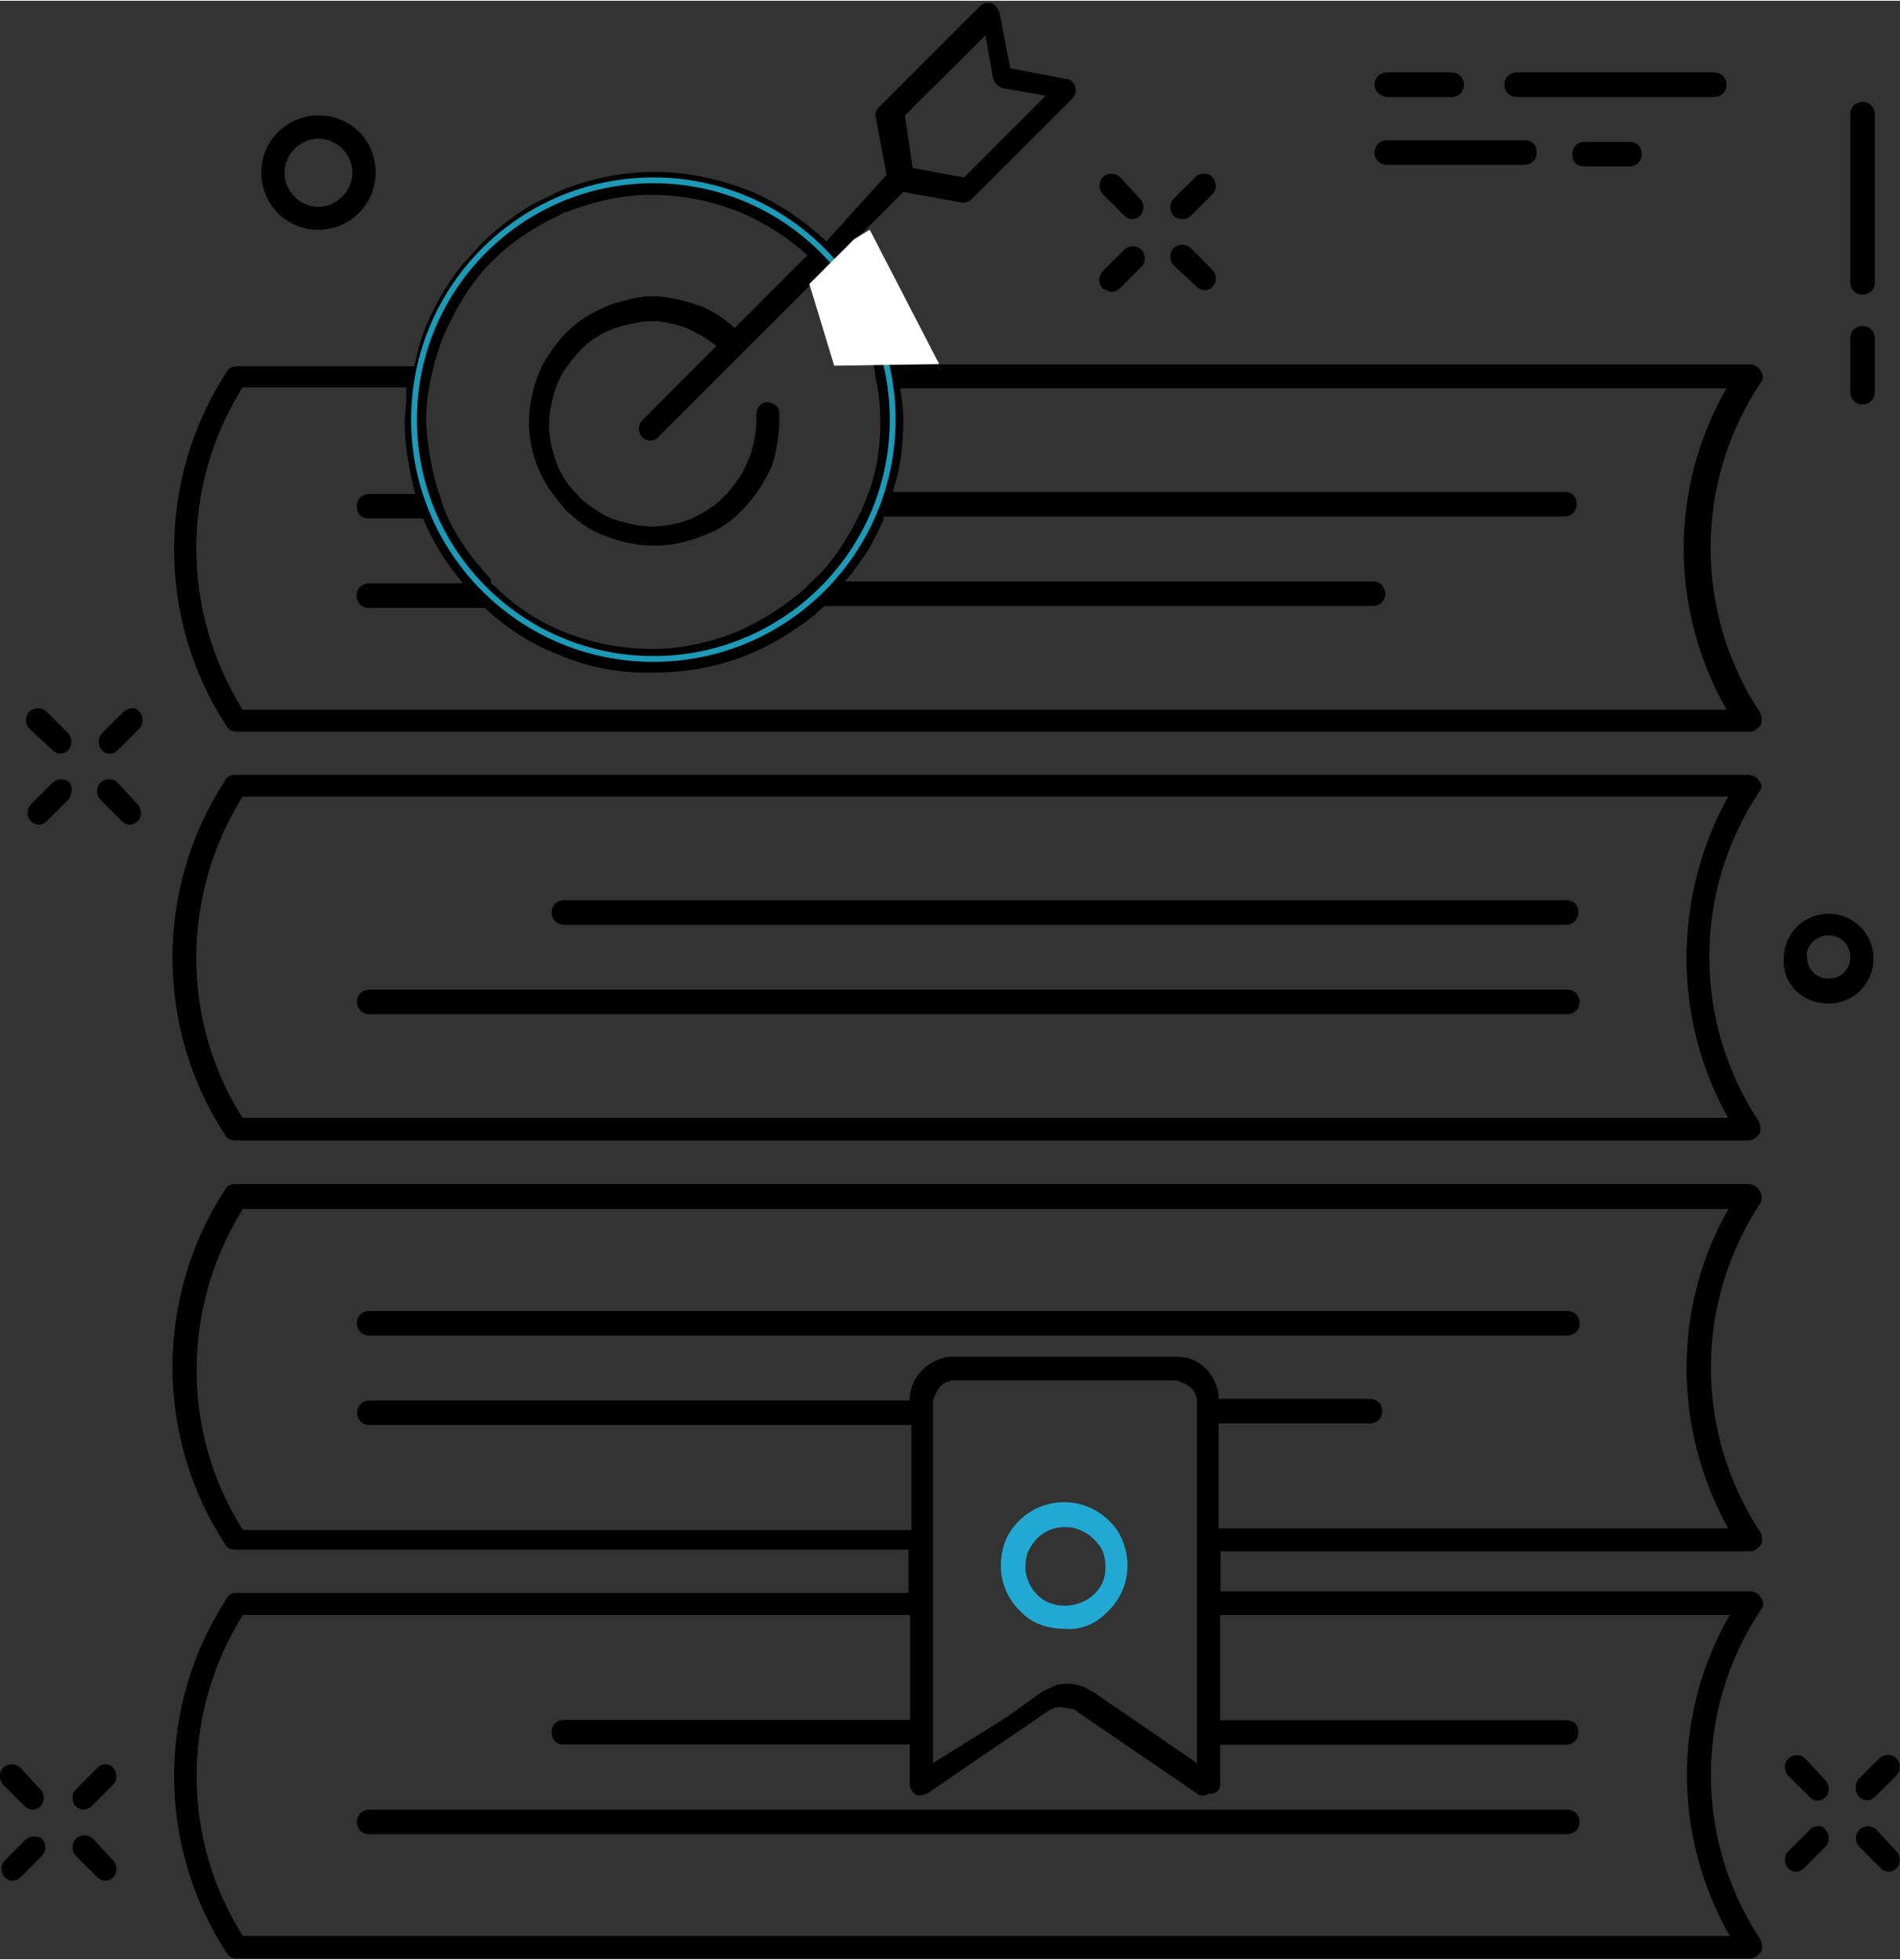 <svg xmlns="http://www.w3.org/2000/svg" xmlns:xlink="http://www.w3.org/1999/xlink" width="95" height="98"
	 viewBox="-403.6 217.2 588.3 606.4" enable-background="new -403.6 217.2 588.3 606.4" xml:space="preserve">
<rect x="-403.6" y="217.2" width="588.3" height="606.4" fill="#333333" stroke="none"/>
<g>
	<path d="M66,247h61.2c1.9,0,3.8-1.4,3.8-3.8c0-1.9-1.4-3.8-3.8-3.8H66c-1.9,0-3.8,1.4-3.8,3.8C62.2,245.1,63.6,247,66,247z"/>
	<path d="M25.8,247h20.1c1.9,0,3.8-1.4,3.8-3.8c0-1.9-1.4-3.8-3.8-3.8H25.8c-1.9,0-3.8,1.4-3.8,3.8C22,245.1,23.9,247,25.8,247z"/>
	<path d="M25.8,268h42.6c1.9,0,3.8-1.4,3.8-3.8s-1.4-3.8-3.8-3.8H25.8c-1.9,0-3.8,1.4-3.8,3.8S23.9,268,25.8,268z"/>
	<path d="M87,260.9c-1.9,0-3.8,1.4-3.8,3.8s1.4,3.8,3.8,3.8h13.9c1.9,0,3.8-1.4,3.8-3.8s-1.4-3.8-3.8-3.8H87z"/>
	<path d="M173.1,308.2c1.9,0,3.8-1.4,3.8-3.8v-52.1c0-1.9-1.4-3.8-3.8-3.8c-1.9,0-3.8,1.4-3.8,3.8v52.1
		C169.3,306.3,170.7,308.2,173.1,308.2z"/>
	<path d="M173.1,342.2c1.9,0,3.8-1.4,3.8-3.8v-16.7c0-1.9-1.4-3.8-3.8-3.8c-1.9,0-3.8,1.4-3.8,3.8v16.7
		C169.3,340.2,170.7,342.2,173.1,342.2z"/>
	<path d="M-55.4,283.8c0.5,0.5,1.4,1,2.4,1c1,0,1.9-0.5,2.4-1c1.4-1.4,1.4-3.8,0-5.3l-6.2-6.7c-1.4-1.4-3.8-1.4-5.3,0
		c-1.4,1.4-1.4,3.8,0,5.3L-55.4,283.8z"/>
	<path d="M-33,305.8c0.5,0.5,1.4,1,2.4,1s1.9-0.5,2.4-1c1.4-1.4,1.4-3.8,0-5.3l-6.7-6.7c-1.4-1.4-3.8-1.4-5.3,0
		c-1.4,1.4-1.4,3.8,0,5.3L-33,305.8z"/>
	<path d="M-59.3,307.3c1,0,1.9-0.5,2.4-1l6.7-6.7c1.4-1.4,1.4-3.8,0-5.3c-1.4-1.4-3.8-1.4-5.3,0l-6.7,6.7c-1.4,1.4-1.4,3.8,0,5.3
		C-61.2,306.8-60.2,307.3-59.3,307.3z"/>
	<path d="M-37.3,284.8c1,0,1.9-0.5,2.4-1l6.7-6.7c1.4-1.4,1.4-3.8,0-5.3s-3.8-1.4-5.3,0l-6.7,6.7c-1.4,1.4-1.4,3.8,0,5.3
		C-39.2,284.8-38.2,284.8-37.3,284.8z"/>
	<path d="M-387.3,449.3c0.5,0.5,1.4,1,2.4,1c1,0,1.9-0.5,2.4-1c1.4-1.4,1.4-3.8,0-5.3l-6.7-6.7c-1.4-1.4-3.8-1.4-5.3,0
		c-1.4,1.4-1.4,3.8,0,5.3L-387.3,449.3z"/>
	<path d="M-367.2,459.3c-1.4-1.4-3.8-1.4-5.3,0c-1.4,1.4-1.4,3.8,0,5.3l6.7,6.7c0.5,0.5,1.4,1,2.4,1c1,0,1.9-0.5,2.4-1
		c1.4-1.4,1.4-3.8,0-5.3L-367.2,459.3z"/>
	<path d="M-382,459.3c-1.4-1.4-3.8-1.4-5.3,0l-6.7,6.7c-1.4,1.4-1.4,3.8,0,5.3c0.5,0.5,1.4,1,2.4,1c1,0,1.9-0.5,2.4-1l6.7-6.7
		C-381.1,463.1-381.1,460.7-382,459.3z"/>
	<path d="M-365.3,437.3l-6.7,6.7c-1.4,1.4-1.4,3.8,0,5.3c0.5,0.5,1.4,1,2.4,1c1,0,1.9-0.5,2.4-1l6.7-6.7c1.4-1.4,1.4-3.8,0-5.3
		C-361.4,435.9-363.8,435.9-365.3,437.3z"/>
	<path d="M-397.3,764.3c-1.4-1.4-3.8-1.4-5.3,0c-1.4,1.4-1.4,3.8,0,5.3l6.7,6.7c0.5,0.5,1.4,1,2.4,1c1,0,1.9-0.5,2.4-1
		c1.4-1.4,1.4-3.8,0-5.3L-397.3,764.3z"/>
	<path d="M-374.8,786.3c-1.4-1.4-3.8-1.4-5.3,0c-1.4,1.4-1.4,3.8,0,5.3l6.7,6.7c0.5,0.5,1.4,1,2.4,1s1.9-0.5,2.4-1
		c1.4-1.4,1.4-3.8,0-5.3L-374.8,786.3z"/>
	<path d="M-395.4,786.3l-6.7,6.7c-1.4,1.4-1.4,3.8,0,5.3c0.5,0.5,1.4,1,2.4,1s1.9-0.5,2.4-1l6.7-6.7c1.4-1.4,1.4-3.8,0-5.3
		C-391.6,785.4-394,785.4-395.4,786.3z"/>
	<path d="M-373.4,764.3l-6.7,6.7c-1.4,1.4-1.4,3.8,0,5.3c0.5,0.5,1.4,1,2.4,1s1.9-0.5,2.4-1l6.7-6.7c1.4-1.4,1.4-3.8,0-5.3
		C-369.6,762.9-372,762.9-373.4,764.3z"/>
	<path d="M155.4,761.5c-1.4-1.4-3.8-1.4-5.3,0c-1.4,1.4-1.4,3.8,0,5.3l6.7,6.7c0.5,0.5,1.4,1,2.4,1s1.9-0.5,2.4-1
		c1.4-1.4,1.4-3.8,0-5.3L155.4,761.5z"/>
	<path d="M177.4,783.5c-1.4-1.4-3.8-1.4-5.3,0c-1.4,1.4-1.4,3.8,0,5.3l6.7,6.7c0.5,0.5,1.4,1,2.4,1c1,0,1.9-0.5,2.4-1
		c1.4-1.4,1.4-3.8,0-5.3L177.4,783.5z"/>
	<path d="M156.8,783.5l-6.7,6.7c-1.4,1.4-1.4,3.8,0,5.3c0.5,0.5,1.4,1,2.4,1c1,0,1.9-0.5,2.4-1l6.7-6.7c1.4-1.4,1.4-3.8,0-5.3
		C160.7,782,158.3,782,156.8,783.5z"/>
	<path d="M172.1,773.4c0.5,0.5,1.4,1,2.4,1c1,0,1.9-0.5,2.4-1l6.7-6.7c1.4-1.4,1.4-3.8,0-5.3c-1.4-1.4-3.8-1.4-5.3,0l-6.7,6.7
		C170.7,769.6,170.7,772,172.1,773.4z"/>
	<path d="M-305,288.1c10,0,17.7-8.1,17.7-17.7c0-10-7.7-17.7-17.7-17.7c-10,0-17.7,8.1-17.7,17.7S-315.1,288.1-305,288.1z
		 M-305,259.9c5.7,0,10.5,4.8,10.5,10.5S-299.3,281-305,281c-5.7,0-10.5-4.8-10.5-10.5S-310.8,259.9-305,259.9z"/>
	<path d="M162.6,527.7c7.7,0,13.9-6.2,13.9-13.9s-6.2-13.9-13.9-13.9c-7.7,0-13.9,6.2-13.9,13.9
		C148.2,521.5,154.4,527.7,162.6,527.7z M162.6,506.6c3.8,0,6.7,2.9,6.7,6.7s-2.9,6.7-6.7,6.7c-3.8,0-6.7-2.9-6.7-6.7
		C155.4,510,158.7,506.6,162.6,506.6z"/>
	<path d="M-293.1,781.1c0,1.9,1.4,3.8,3.8,3.8h371c1.9,0,3.8-1.4,3.8-3.8c0-1.9-1.4-3.8-3.8-3.8h-371
		C-291.6,777.3-293.1,779.2-293.1,781.1z"/>
	<path d="M141.1,585.5c-0.5-1-1.9-1.9-3.3-1.9h-468.6c-1.4,0-2.4,0.5-2.9,1.4c-22,33.5-22,77,0,110.4c0.5,1,1.9,1.4,2.9,1.4h208.5
		v13.4h-208c-1.4,0-2.4,0.5-2.9,1.4c-22,33.5-22,77,0,110.4c0.5,1,1.9,1.4,2.9,1.4h468.6c1.4,0,2.4-1,3.3-1.9c0.5-1,0.5-2.4,0-3.8
		c-20.6-31.1-20.6-71.2,0-102.3c1-1,1-2.4,0-3.8c-0.5-1-1.9-1.9-3.3-1.9h-164v-12.4h164c1.4,0,2.4-1,3.3-1.9c0.5-1,0.5-2.4,0-3.8
		c-20.6-31.1-20.6-71.2,0-102.3C142,587.9,142,586.5,141.1,585.5z M-25.8,769.6v-12.4H81.3c1.9,0,3.8-1.4,3.8-3.8s-1.4-3.8-3.8-3.8
		H-25.8V717H132c-17.7,30.6-17.7,68.4,0,99.4h-460.4c-19.1-30.1-19.1-68.8,0-99.4h206.6v32.5H-229c-1.9,0-3.8,1.4-3.8,3.8
		s1.4,3.8,3.8,3.8h107.1v12.4c0,1,0.5,1.9,1,2.4l0,0l0.5,0.5c0.5,0.5,1.4,0.5,1.9,0.5c0.5,0,1.4-0.5,1.9-0.5l24.4-16.7l13.4-9.1
		c0.5-0.5,1.4-0.5,1.9-1h0.5c0.5,0,0.5,0,1,0c1.4,0,2.9,0.5,3.8,0.5c0.5,0,1,0.5,1,0.5l0,0l37.8,25.8c0.5,0.5,1,0.5,1.9,0.5l0,0l0,0
		c0.5,0,1,0,1.4-0.5l0,0C-26.8,772.5-25.8,771-25.8,769.6z M-114.7,762.9V650.6c0.5-1,1.4-4.8,4.3-5.7c0.5,0,1-0.5,1.4-0.5h69.8
		c1,0.5,4.8,1.4,5.7,4.3c0,0.5,0.5,1,0.5,1.4l0,0v112.8l-16.7-11.5L-65,740.9c0,0-0.5,0-1-0.5c-2.9-1.9-6.2-2.4-9.6-1.9
		c-0.5,0-1,0-1,0.5c-0.5,0-1,0-1.4,0.5c-0.5,0-1,0.5-1.4,0.5c-1,0.5-1.9,1-2.4,1.4l0,0l-10,7.2L-114.7,762.9z M131.5,690.2H-26.3
		v-32.5h46.9c1.9,0,3.8-1.4,3.8-3.8c0-1.9-1.4-3.8-3.8-3.8h-46.9v-0.5c0-1,0-1.9-0.5-2.9l0,0c-1.4-5.3-6.2-9.6-12-9.6l0,0h-0.5l0,0
		H-109c-1,0-1.9,0-2.9,0.5l0,0c-5.3,1.4-9.6,6.2-10,12l0,0v0.5l0,0v0.5h-167.3c-1.9,0-3.8,1.4-3.8,3.8c0,1.9,1.4,3.8,3.8,3.8h167.8
		v32.5h-207c-19.1-30.1-19.1-68.8,0-99.4h460C114.3,621.4,114.3,659.2,131.5,690.2z"/>
	<path d="M-289.3,630.5h371c1.9,0,3.8-1.4,3.8-3.8c0-1.9-1.4-3.8-3.8-3.8h-371c-1.9,0-3.8,1.4-3.8,3.8
		C-293.1,628.6-291.6,630.5-289.3,630.5z"/>
	<path d="M141.1,458.8c-0.5-1-1.9-1.9-3.3-1.9h-468.6c-1.4,0-2.4,0.5-2.9,1.4c-22,33.5-22,77,0,110.4c0.5,1,1.9,1.4,2.9,1.4h468.6
		c1.4,0,2.4-1,3.3-1.9c0.5-1,0.5-2.4,0-3.8c-20.6-31.1-20.6-71.2,0-102.3C142,461.2,142,459.8,141.1,458.8z M131.5,563.1h-460
		c-19.1-30.1-19.1-68.8,0-99.5h460C114.3,494.7,114.3,532.5,131.5,563.1z"/>
	<path d="M-289.3,531h371c1.9,0,3.8-1.4,3.8-3.8c0-1.9-1.4-3.8-3.8-3.8h-371c-1.9,0-3.8,1.4-3.8,3.8
		C-293.1,529.1-291.6,531-289.3,531z"/>
	<path d="M-229,503.3H81.3c1.9,0,3.8-1.4,3.8-3.8s-1.4-3.8-3.8-3.8H-229c-1.9,0-3.8,1.4-3.8,3.8S-230.9,503.3-229,503.3z"/>
	<path d="M-330.4,443.5h468.6c1.4,0,2.4-1,3.3-1.9c0.5-1,0.5-2.4,0-3.8c-20.6-31.1-20.6-71.2,0-102.3c1-1,1-2.4,0-3.8
		c-0.5-1-1.9-1.9-3.3-1.9h-263.9c-1-4.3-1.9-8.1-3.8-12c-1-1.9-2.9-2.9-4.8-1.9c-1.9,1-2.9,2.9-1.9,4.8c1.9,4.3,3.3,9.1,3.8,13.9
		c1,4.3,1.4,8.6,1.4,12.9c0,8.6-1.4,17.2-4.8,24.9l0,0l0,0c-0.5,1-0.5,1.4-1,2.4c0,0.5,0,0.5-0.5,1c-1,2.4-2.4,4.8-3.8,7.2
		c-2.9,4.8-6.2,9.6-10.5,13.4c-0.5,0.5-1,1-1.4,1.4c0,0-0.5,0-0.5,0.5l0,0l0,0c-1.4,1.4-2.4,2.4-3.8,3.3c-5.3,4.3-11.5,8.1-18.2,11
		c-8.1,3.3-17.2,5.3-26.3,5.3c-9.6,0-18.6-1.9-27.3-5.3c-8.1-3.3-15.3-8.1-21.5-14.3c-0.5-0.5-1-0.5-1-1v-1
		c-6.2-6.7-11.5-13.9-14.8-22.5c0-0.5-0.5-1-0.5-1.9c-2.9-7.7-4.3-16.3-4.8-24.4c0-4.3,0.5-8.6,1.4-12.9l0,0l0,0
		c1-4.8,2.4-9.6,4.3-14.3c2.9-6.2,6.2-12.4,10.5-17.7c1.4-1.9,3.3-3.8,5.3-5.7c3.8-3.8,8.6-7.2,13.4-10c2.4-1.4,4.8-2.4,7.2-3.8l0,0
		l0,0c0.5-0.5,1-0.5,1.4-0.5c8.6-3.3,17.2-5.3,26.3-5.3c9.6,0,18.6,1.9,27.3,5.3c7.7,3.3,14.8,7.7,21,13.4l-22.5,22.5
		c-3.3-2.9-6.7-5.3-10.5-6.7c-3.8-1.4-7.7-2.4-11.5-2.9l0,0c-4.3-0.5-8.1,0-11.5,1c-1.9,0.5-4.3,1-6.2,1.9c-4.3,1.9-8.6,4.3-12,7.7
		c0,0,0,0-0.5,0.5l0,0c-1.9,1.9-3.8,4.3-5.3,6.7c-1.4,1.9-2.4,3.8-3.3,6.2l0,0l0,0c-1.9,4.8-2.9,10-2.9,14.8s1,10,2.9,14.3
		c1.9,4.8,4.8,8.6,8.1,12.4c0.5,1,1.4,1.4,1.9,1.9c3.3,2.9,6.7,5.3,11,6.7c4.8,1.9,9.6,2.9,14.8,2.9c5.3,0,10-1,14.8-2.9
		c2.4-1,4.8-1.9,6.7-3.3c1.4-1,2.9-1.9,4.3-3.3l0,0c0.5-0.5,1-1,1.4-1.4c0.5-0.5,0.5-0.5,1-1c2.9-3.3,5.7-7.2,7.7-11.5
		c1-1.9,1.4-3.8,1.9-6.2c0.5-2.9,1-5.7,1-8.6c0-1,0-1.9,0-2.9c0-1.9-1.9-3.3-3.8-3.3c-1.9,0-3.3,1.9-3.3,3.8c0,1,0,1.9,0,2.4
		c0,2.4-0.5,4.8-1,7.2c-0.5,1.9-1,3.8-1.9,5.3c-1.4,3.8-3.8,6.7-6.2,9.6l-0.5,0.5l-0.5,0.5c-0.5,0.5-0.5,0.5-1,1l0,0l0,0
		c-1,1-2.4,1.9-3.8,2.9c-1.4,1-3.3,1.9-5.3,2.9c-3.8,1.4-7.7,2.4-12,2.4c-3.8,0-8.1-1-12.4-2.4c-3.3-1.4-6.2-3.3-9.1-5.7
		c-0.5-0.5-1-1-1.4-1.4c-2.9-2.9-5.3-6.2-6.7-10s-2.4-7.7-2.4-12s1-8.1,2.4-12.4c1-1.9,1.4-3.3,2.9-5.3c1.4-1.9,2.9-3.8,4.3-5.3
		l0.5-0.5c2.9-2.9,6.2-4.8,9.6-6.2c1.4-0.5,3.3-1,4.8-1.4c2.4-0.5,4.8-1,6.7-1c1,0,1.9,0,2.4,0l0,0l0,0c3.3,0.5,6.2,1,9.6,2.4
		c2.9,1.4,5.7,2.9,8.6,5.3l-22.9,23c-1.4,1.4-1.4,3.8,0,5.3c0.5,0.5,1.4,1,2.4,1s1.9-0.5,2.4-1l76-76l18.2,3.3h0.5
		c1,0,1.9-0.5,2.4-1l31.1-31.1c1-1,1.4-2.4,1-3.8c-0.5-1.4-1.4-2.4-2.9-2.4l-17.2-3.3l-3.3-17.2c-0.5-1.4-1.4-2.4-2.4-2.9
		c-1.4-0.5-2.9,0-3.8,1l-31.1,31.1c-1,1-1.4,1.9-1,3.3l3.3,17.7l-18.6,20.6c-6.7-6.2-14.3-11.5-22.9-15.3
		c-9.6-3.8-19.6-6.2-30.1-6.2c-10,0-19.6,1.9-29.2,5.7c-0.5,0.5-1.4,0.5-1.9,1l0,0c-2.9,1.4-5.3,2.4-7.7,3.8
		c-5.3,3.3-10.5,7.2-14.8,11.5c-1.9,1.9-3.8,4.3-5.7,6.2c-4.8,5.7-8.6,12.4-11.5,19.1c-1.9,4.3-2.9,8.6-3.8,12.9h-55
		c-1.4,0-2.4,0.5-2.9,1.4c-22,33.5-22,77,0,110.4C-332.8,443-331.3,443.5-330.4,443.5z M-98.5,227.9l2.4,13.4
		c0.5,1.4,1.4,2.4,2.9,2.9l13.4,2.4l-25.3,25.3L-121,269l-2.4-16.3L-98.5,227.9z M-328.5,336.9h50.7c0,0.5,0,1.4,0,1.9s0,1,0,1.9
		c0,2.4-0.5,4.3-0.5,6.7c0,7.7,1.4,15.3,3.3,22.5h-14.3c-1.9,0-3.8,1.4-3.8,3.8s1.4,3.8,3.8,3.8h16.7c2.9,7.2,7.2,13.9,12.4,20.1
		h-29.2c-1.9,0-3.8,1.4-3.8,3.8c0,1.9,1.4,3.8,3.8,3.8h35.9c6.7,6.2,13.9,11,22.5,14.3c8.6,3.8,17.7,5.7,26.8,5.7c1,0,1.9,0,2.9,0
		h0.5c10,0,20.1-1.9,29.2-5.7c7.2-2.9,13.9-7.2,20.1-12c1-1,1.9-1.9,3.3-2.9H21.5c1.9,0,3.8-1.4,3.8-3.8c0-1.9-1.4-3.8-3.8-3.8H-142
		c2.9-3.3,5.3-6.7,7.7-10.5c1.4-2.9,2.9-5.3,3.8-7.7c0.5-0.5,0.5-1,0.5-1.4c0,0,0,0,0-0.5H80.8c1.9,0,3.8-1.4,3.8-3.8
		s-1.4-3.8-3.8-3.8h-208c2.4-7.2,3.3-14.8,3.3-22.5c0-3.3-0.5-6.2-1-9.6H131c-17.7,30.6-17.7,68.4,0,99.5h-459.5
		C-347.6,405.8-347.6,367.5-328.5,336.9z"/>
	<path fill="#22A9D3" d="M-61.2,716.5c4.3-3.8,6.7-9.1,6.7-14.8c0-3.8-1-7.2-2.9-10.5c-3.8-5.7-10-9.1-16.7-9.1
		c-6.7,0-12.9,3.3-16.7,9.1c-1.9,2.9-2.9,6.7-2.9,10.5c0,5.7,2.4,11,6.7,14.8c3.3,3.3,8.1,4.8,12.9,4.8
		C-69.3,721.8-64.5,719.9-61.2,716.5z M-86.1,702.2c0-2.4,0.5-4.8,1.9-6.7c2.4-3.8,6.2-5.7,10.5-5.7c4.3,0,8.1,2.4,10.5,5.7
		c1.4,1.9,1.9,4.3,1.9,6.7c0,3.8-1.4,6.7-4.3,9.1c-4.8,3.8-12,3.8-16.3,0C-84.6,708.9-86.1,705.5-86.1,702.2z"/>
</g>
<circle fill="none" stroke="#1C9AB7" stroke-width="1.8" stroke-miterlimit="10" cx="-201.3" cy="346.9" r="74.1"/>
<polygon fill="#FFFFFF" points="-134.3,288.1 -139.1,291 -153,304.9 -145.3,330.2 -112.8,329.7 "/>
</svg>
